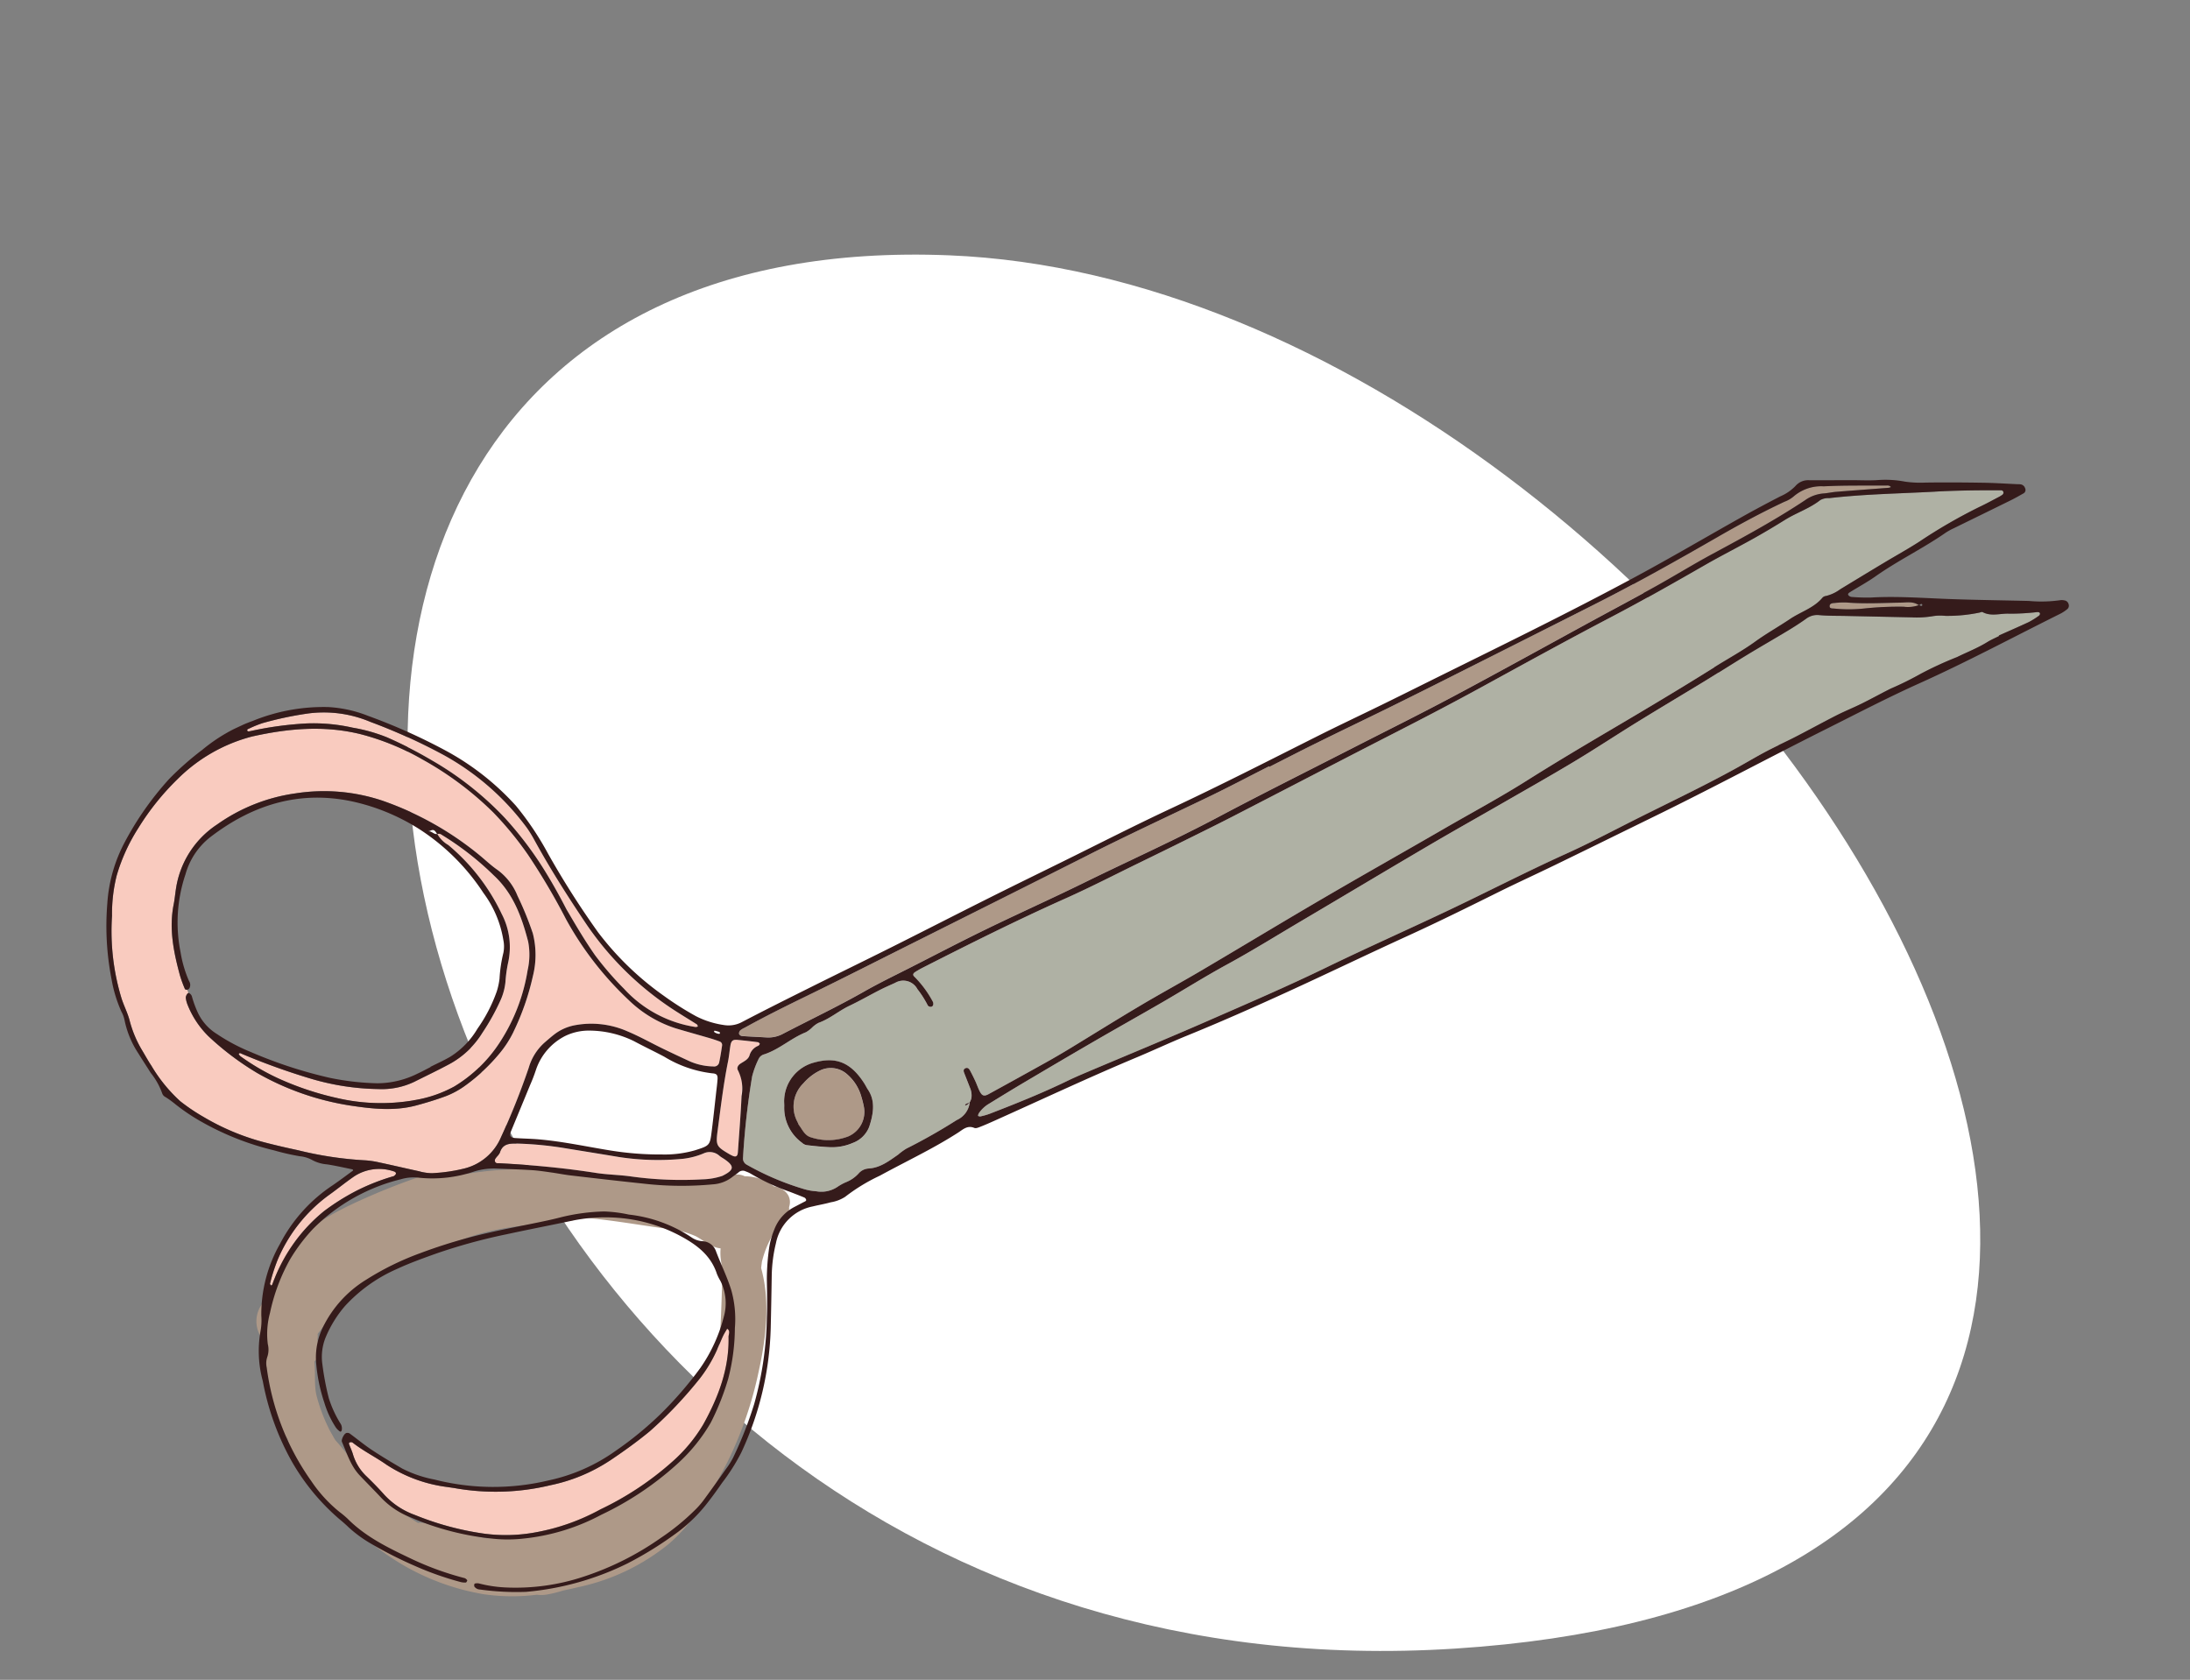 <svg xmlns="http://www.w3.org/2000/svg" xmlns:xlink="http://www.w3.org/1999/xlink" width="306.398" height="235.044" viewBox="0 0 306.398 235.044">
  <rect x="0" y="0" width="306.398" height="235.044" fill="#808080" stroke="none"/>
  <defs>
    <clipPath id="clip-path">
      <rect id="Rectángulo_362252" data-name="Rectángulo 362252" width="129.953" height="277.475" fill="none"/>
    </clipPath>
  </defs>
  <g id="Grupo_1065188" data-name="Grupo 1065188" transform="translate(5248.036 10977.495)">
    <g id="Grupo_1065167" data-name="Grupo 1065167" transform="translate(-5527.984 -11734.078)">
      <path id="Trazado_100521" data-name="Trazado 100521" d="M103.783,434.588C-27.656,429.281,22.1,639.336,174.577,629.536S211.6,438.946,103.783,434.588Z" transform="translate(308.966 357.72)" fill="#fff"/>
    </g>
    <g id="Grupo_1065187" data-name="Grupo 1065187" transform="translate(-5193.115 -10742.451) rotate(-115)">
      <g id="Grupo_1065186" data-name="Grupo 1065186" clip-path="url(#clip-path)">
        <path id="Trazado_777901" data-name="Trazado 777901" d="M62.711,23.636c-.078-4.48-.743-11.934-5.646-13.583-.593-1.064-1.18-2.127-1.679-3.221a4.091,4.091,0,0,0-4.164-2.1c-1.494-1.366-3.792-1.853-5.7-2.189a41.743,41.743,0,0,0-6.488-.645,13.864,13.864,0,0,0-2.27.165,12.238,12.238,0,0,0-4.523-.207c-2.3.2-5.047.573-7.08,1.812a8.218,8.218,0,0,0-.941.5,2.822,2.822,0,0,0-.564.461A33.375,33.375,0,0,0,5.462,17.762a27.44,27.44,0,0,0-3.2,6.7,4.6,4.6,0,0,0-.581,1.326,17.057,17.057,0,0,0-.443,2.269Q.979,29.132.763,30.2A29.825,29.825,0,0,0,.916,44.249c1.257,4.416,4.03,8.51,6.8,12.1a53.154,53.154,0,0,0,9.93,9.589c3.685,2.814,7.9,5.393,12.515,6.236l.258.045c.253.154.5.311.754.472a13.9,13.9,0,0,1,3.564,4.262c.037.2.073.41.107.615a2.6,2.6,0,0,0,1.64,1.789c1.215,1.142,2.756.519,3.547-.68a6.671,6.671,0,0,0,3-3.109,2.235,2.235,0,0,0,.848-1.479c1.261-7.313,5.583-13.356,9.441-19.514a49.638,49.638,0,0,0,6.469-14.164,3.542,3.542,0,0,0,1.947-2.566,90.889,90.889,0,0,0,.971-14.209M32.317,67.2c-1.094-.631-2.237-1.185-3.317-1.736-2.155-1.1-4.287-2.175-6.324-3.4.779-1.466-8.593-13.74-10.29-19.454-.755-2.544-1.488-5.092-2.039-7.69a21.35,21.35,0,0,1-.5-3.473,19.075,19.075,0,0,1-.022-1.924c.011-.242.033-.482.056-.722-.023.428.17-.636.188-.7a4.707,4.707,0,0,0,.163-1.258c.011-.165.026-.329.041-.494.638-1.657,1.489-3.232,2.1-4.9A84.2,84.2,0,0,1,17.811,14.7a3.451,3.451,0,0,0,.592-1.063,32.283,32.283,0,0,1,9.1-4.284,33.889,33.889,0,0,0,6.273-1.3c.158-.014.315-.033.473-.045.346-.029.7-.056,1.064-.082a23.775,23.775,0,0,1,5.151.364c1.519.282,3.03,1.259,4.527,1.752a2.189,2.189,0,0,0,1.772,1.5q.389.08.777.15a3.134,3.134,0,0,0,.757.4c1.3,2.576,2.932,4.918,3.5,7.805.331,1.667.5,3.437.782,5.212-.173,3.9-.563,7.792-.94,11.684-.482,4.97-2.329,9.306-3.921,13.987a2.453,2.453,0,0,0-.092,1.376c-1.91,3.376-4.148,6.592-6.256,9.831A13.959,13.959,0,0,1,38.3,65.836c-1.182.86-2.305,1.289-2.983,2.411a7.237,7.237,0,0,0-1.3-.591,14.786,14.786,0,0,0-1.695-.454" transform="translate(0 -1.135)" fill="#ae9988"/>
        <path id="Trazado_777902" data-name="Trazado 777902" d="M145.846,401.53a4.3,4.3,0,0,1-.122-1.458c-.007-3.559-.223-7.1-.529-10.647-.567-6.531-1.057-13.068-1.263-19.627q-.319-10.375-.634-20.762-.167-5.694-.307-11.392c-.083-3.74-.118-7.473-.2-11.21-.052-2.453-.153-4.9-.233-7.352a.808.808,0,0,0,.09,0c-.108-3.246-.271-6.493-.305-9.739-.073-6.127-.063-12.254-.254-18.378-.278-8.883-.518-17.766-.769-26.649-.16-5.755-.362-11.513-.455-17.271-.053-3.309-.133-6.611-.359-9.913a2.684,2.684,0,0,0-.08-.717.606.606,0,0,0-.372-.355.541.541,0,0,0-.438.237c-.568,1.016-1.1,2.053-1.653,3.072a4.275,4.275,0,0,0-.491,2.3c.184,4.287.218,8.584.566,12.857.181,2.258.216,4.509.289,6.764.129,4.036.324,8.072.39,12.108.083,5.087.007,10.173.108,15.257.139,6.983.035,13.97.393,20.949.358,6.914.536,13.838.79,20.755.2,5.39.324,10.783.609,16.166.4,7.463.919,14.923,1.385,22.383.205,3.3.376,6.607.612,9.906.223,3.059.581,6.1.755,9.161.285,4.955.588,9.906,1.333,14.819a5.155,5.155,0,0,1-.227,2.714c-.222.567-.344,1.176-.56,1.746-.852,2.293-1.722,4.579-2.582,6.872a1.287,1.287,0,0,0-.038.331.945.945,0,0,0,.261-.142,1.227,1.227,0,0,0,.184-.313c1.218-2.672,2.519-5.31,3.619-8.03a5.9,5.9,0,0,0,.491-4.436M125.4,238.245c-.122,0-.244,0-.418-.007-.772.177-1.712.1-2.317.811a7.784,7.784,0,0,0-2.084,4.766,3.736,3.736,0,0,0,2.857,3.751,14.237,14.237,0,0,0,1.427.275,6.425,6.425,0,0,0,3.584-.449,3.449,3.449,0,0,0,2.163-3.312,7.347,7.347,0,0,0-.653-2.829,4.522,4.522,0,0,0-4.558-3.007" transform="translate(-78.624 -153.921)" fill="#ae9988"/>
        <path id="Trazado_777903" data-name="Trazado 777903" d="M106.847,248.228a.258.258,0,0,0-.031-.07,3.026,3.026,0,0,0,.01-.309c-.007-.15.066-.331-.143-.411a1.081,1.081,0,0,0-.028.327,2.274,2.274,0,0,0,.16.393v.039s0,0,.007.007a.073.073,0,0,0,.011.017,3.088,3.088,0,0,1-1.5-2.714,79.012,79.012,0,0,1-.644-8.058,8.11,8.11,0,0,0-.282-1.43c-.254-1.5-.609-2.993-.021-4.52a2.01,2.01,0,0,0-.038-1.621,4.832,4.832,0,0,1-.344-2.153,7.021,7.021,0,0,0-.09-1.274,4.041,4.041,0,0,1,.682-2.954A7.751,7.751,0,0,1,105.664,222a38.342,38.342,0,0,1,6.416-5.755,1,1,0,0,1,1.179-.035,106.758,106.758,0,0,1,9.715,5.936,12.5,12.5,0,0,1,1.806,1.827,1.207,1.207,0,0,1,.268,1.034c-.257,2.209.476,4.367.341,6.573a4.142,4.142,0,0,0,.236,1.072,3.744,3.744,0,0,1,.209,1.075c-.156,1.66.324,3.27.338,4.92.01,1.59.149,3.184.205,4.774.031.8.01,1.594,0,2.39a2.238,2.238,0,0,1-2.115,2.45,13.666,13.666,0,0,1-2.547.344.483.483,0,0,0-.515.411c-.041.254.264.5.654.453a14.688,14.688,0,0,0,4.126-.843c.411-.181.546.049.592.393.045.365.08.73.094,1.1.254,7.412.459,14.822.341,22.244-.063,3.914.1,7.836.164,11.75q.057,3.4.136,6.8c.059,2.512.111,5.024.208,7.536.341,8.636.724,17.271,1.04,25.907.167,4.475.369,8.942.658,13.41.439,6.788.894,13.573,1.207,20.365.23,5.024.637,10.035,1.062,15.042.236,2.752.309,5.5.529,8.253q.183,2.29.463,4.571c.23,1.886-.014,3.8.425,5.672a2.249,2.249,0,0,1-.279,1.231c-1.569,4.711-3.6,9.235-5.449,13.838-1.026,2.561-2.154,5.072-3.323,7.571-.129.278-.257.553-.393.828a.326.326,0,0,1-.435.205.388.388,0,0,1-.212-.25,4.2,4.2,0,0,1-.08-.727c-.046-.982-.111-1.963-.111-2.941a73.6,73.6,0,0,0-.859-9.7c-.261-1.942-.393-3.9-.6-5.849-.24-2.317-.5-4.631-.752-6.949a5.587,5.587,0,0,1-.014-2.188.842.842,0,0,0,.007-.54c-.821-1.722-.511-3.608-.8-5.407-.3-1.931-.445-3.883-.818-5.811-.4-2.1-.532-4.252-.793-6.378-.7-5.6-1.27-11.207-1.813-16.819-.449-4.634-.912-9.272-1.5-13.89-.566-4.443-.817-8.907-1.21-13.36-.574-6.472-1.068-12.951-1.67-19.419-.609-6.59-1.326-13.173-1.962-19.76-.317-3.295-.518-6.6-.849-9.892-.376-3.782-.842-7.553-1.26-11.332-.139-1.28-.261-2.56-.355-3.844q-.333-4.583-.629-9.168c-.052-.759.16-.982.936-1,.487-.014.978.046,1.468.049.546,0,1.1-.011,1.646-.042.317-.017.63-.1.6-.515-.025-.3-.282-.358-.533-.376-.731-.045-1.461-.087-2.192-.139a2.684,2.684,0,0,1-1.367-.4,1.878,1.878,0,0,1-.206-.17,1.8,1.8,0,0,1-.254-.3s.007,0,.01,0m14.189-17.334a5.612,5.612,0,0,0-2.985-6.1c-.271-.135-.564-.233-.835-.372a6.032,6.032,0,0,0-5.623.121,1.3,1.3,0,0,0-.56.421c-.543.881-1.082,1.768-1.562,2.683a7.274,7.274,0,0,0-.9,3.33A3.888,3.888,0,0,0,109.638,234c1.409,1.326,2.961,2.39,4.923,2.022.386-.031.63-.042.873-.073,3.622-.48,5.094-2.14,5.6-5.052" transform="translate(-67.708 -140.871)" fill="#afb1a4"/>
        <path id="Trazado_777904" data-name="Trazado 777904" d="M137.5,706.111c.307.184.15.557.042.839a11.018,11.018,0,0,1-.637,1.517c-1.246,2.185-2.168,4.52-3.194,6.806-.351.786-.564,1.7-1.406,2.182a4.451,4.451,0,0,1,.689-2,45.82,45.82,0,0,0,2.105-5.08,19.937,19.937,0,0,1,1.767-3.827c.139-.23.261-.658.633-.432" transform="translate(-86.272 -460.385)" fill="#ae9988"/>
        <path id="Trazado_777905" data-name="Trazado 777905" d="M116.733,443.562a2.577,2.577,0,0,1-.324,1.921c-.616,1.054-1.113,2.181-1.653,3.277q-2.071,4.2-4.14,8.4a13.876,13.876,0,0,0-1.016,2.557,6.535,6.535,0,0,1-.717,1.677,21.862,21.862,0,0,0-1.59,4.443c-.059.171-.032.435-.143.519-1.117.832-1.2,2.223-1.8,3.33a32.685,32.685,0,0,0-1.423,3.58c-.062.16-.17.338-.375.279a.4.4,0,0,1-.2-.286,11.284,11.284,0,0,1-.2-1.635c0-1.531.041-3.062.066-4.593h-.077c-.021-.612,0-1.228-.07-1.834-.191-1.587-.08-3.169-.115-4.753a49.85,49.85,0,0,0,.021-5.678,43.734,43.734,0,0,1-.1-4.582c-.041-1.524-.15-3.048-.184-4.575-.031-1.285.041-2.568,0-3.852-.073-2.14-.216-4.28-.3-6.42-.063-1.527-.039-3.058-.112-4.582s-.229-3.055-.338-4.582c-.41-5.81-.407-11.638-.605-17.456-.108-3.125-.243-6.256-.208-9.38.073-6.256-.192-12.505-.223-18.757-.035-6.19.077-12.386-.021-18.577-.094-6.009.094-12.014.233-18.02.146-6.19.432-12.373.651-18.559.031-.922.059-1.841.045-2.76-.063-3.987.157-7.964.428-11.937a9.7,9.7,0,0,1,.209-1.267c.021-.1.132-.192.2-.282.021.018.048.035.073.053a.761.761,0,0,1,.2.177,4.445,4.445,0,0,1,.626,1.907c.226,1.948.449,3.9.64,5.846.365,3.723.727,7.442,1.058,11.165.327,3.664.6,7.335.926,11,.309,3.479.748,6.949.963,10.431.251,3.977.731,7.933,1.117,11.9.678,6.952,1.4,13.9,2.06,20.859.376,3.963.668,7.937,1.012,11.9.327,3.785.619,7.578,1.02,11.357.358,3.409.866,6.805,1.267,10.212.428,3.653.793,7.31,1.2,10.964.268,2.376.588,4.746.849,7.119.233,2.133.411,4.273.637,6.4.112,1.037.247,2.071.438,3.094" transform="translate(-65.764 -201.604)" fill="#afb1a4"/>
        <path id="Trazado_777906" data-name="Trazado 777906" d="M146.225,47.8c-.069.018-.128.184-.153.292a48.52,48.52,0,0,1-2.387,7.7,24.984,24.984,0,0,1-3.24,5.536,23.085,23.085,0,0,1-3.229,3.757,58.9,58.9,0,0,1-5.654,4.395A44.534,44.534,0,0,1,119.939,75.3a49.931,49.931,0,0,1-9.795,2.007c-1.684.181-3.466.307-5.383.379-1.66.167-4.589.4-7.488.908a43.692,43.692,0,0,0-6.005,1.7A17.033,17.033,0,0,0,82.2,87.109a.846.846,0,0,0-.056.32c.108,0,.24.038.317-.01.828-.526,1.642-1.072,2.467-1.6A43.563,43.563,0,0,1,101.6,79.353c2.874-.455,5.755-.862,8.646-1.179,1.736-.188,3.476-.345,5.219-.46a16.8,16.8,0,0,0,2-.233,36.1,36.1,0,0,0,14.168-6.27,80.475,80.475,0,0,0,8.5-7.3,16.731,16.731,0,0,0,4.784-7.509,48.305,48.305,0,0,0,1.44-6.263,16.129,16.129,0,0,0,.1-2.018c.007-.143.028-.379-.233-.327M99.337,69.159a9.7,9.7,0,0,0,3.6,1.761c3.521.647,6.976.963,10.449-.456a40.317,40.317,0,0,0,8-4.064c.23-.164.535-.272.539-.627a4.053,4.053,0,0,0-2.011.731,28.43,28.43,0,0,1-11.91,2.7,10.012,10.012,0,0,1-6.52-2.042,18.789,18.789,0,0,0-2.314-1.5,8.189,8.189,0,0,1-1.966-1.628,31.151,31.151,0,0,1-3.128-4.3,12.309,12.309,0,0,1-2.015-6.041c-.1-1.833-.119-3.67-.171-5.508a10.543,10.543,0,0,1,1.193-4.954,34.9,34.9,0,0,1,5.285-7.93,94.908,94.908,0,0,1,7.241-7.3c.129-.115.327-.222.2-.407-.035-.053-.327.024-.463.1a32,32,0,0,0-4.976,3.452,41.713,41.713,0,0,0-5.936,6.249,27.024,27.024,0,0,0-4.85,9.6,17.434,17.434,0,0,0-.658,5.991,19.7,19.7,0,0,0,2.937,8.427,25.96,25.96,0,0,0,7.467,7.742M89.584,80.216A45.708,45.708,0,0,1,103.5,77.053a92.576,92.576,0,0,0,10.417-1.006,46.923,46.923,0,0,0,7.463-1.909,45.251,45.251,0,0,0,10.974-5.9,34.632,34.632,0,0,0,6.847-6.35c3.271-4.088,4.972-8.831,6.072-13.827a22.915,22.915,0,0,0-.985-11.955,35.776,35.776,0,0,0-3.894-7.888,25.653,25.653,0,0,0-4.756-5.567,21.942,21.942,0,0,0-4.826-2.968A32.273,32.273,0,0,0,119.716,16c-1.03-.121-2.084-.083-3.107-.253a15.827,15.827,0,0,0-4.61-.2c-.936.1-1.733.143-2.519.268a21.427,21.427,0,0,0-6.207,1.559,27.051,27.051,0,0,0-3.445,2.077,33,33,0,0,0-6.879,6.325c-.971,1.18-1.914,2.388-2.832,3.608a50.376,50.376,0,0,0-5.181,7.776A12.093,12.093,0,0,1,83.732,39c-1.137,1.517-2.317,3-3.462,4.512a6.689,6.689,0,0,0-1.006,1.524,23.633,23.633,0,0,0-1.287,4.21,7.556,7.556,0,0,0,1.761,6.663A101.149,101.149,0,0,0,86.9,63.536a7.52,7.52,0,0,1,2.265,3.5c.146.529.3,1.057.428,1.59a6.744,6.744,0,0,1,.021,3.1,12.514,12.514,0,0,1-3.946,6.5c-1.353,1.232-2.86,2.3-4.283,3.462q-1.639,1.33-3.246,2.707a8.565,8.565,0,0,0-1.976,2.627.714.714,0,0,0,.167.988c.634.476,1.294.919,1.955,1.357a.513.513,0,0,0,.675-.073c.348-.341.685-.7,1.009-1.065,1.089-1.241,2.161-2.5,3.264-3.74a16.8,16.8,0,0,1,6.346-4.269M88.429,54.531a11.705,11.705,0,0,1-.209-3.288c.118-1.406.317-2.794.56-4.182.553-3.167,2.2-5.846,3.921-8.438a38.113,38.113,0,0,1,9.576-9.816,39.478,39.478,0,0,1,7.606-4.04A12.86,12.86,0,0,1,115.12,24a3.835,3.835,0,0,1,.894.167c.251.066.553.494.5.651l.494.017c.031-.1.15-.244.226-.24a17.307,17.307,0,0,1,1.994.17c3.333.574,6.6,1.357,9.4,3.409.591.435,1.232.8,1.841,1.211a13.077,13.077,0,0,1,5.723,9.022,24.913,24.913,0,0,1-.7,11.81A25.736,25.736,0,0,1,129.409,60.8a44.258,44.258,0,0,1-12.616,9.061c-.939.453-1.917.828-2.818,1.343a8.3,8.3,0,0,1-4.589,1.078A45.03,45.03,0,0,1,103.7,72a12.16,12.16,0,0,1-5.428-2.526,35.5,35.5,0,0,1-5.908-5.745,14.831,14.831,0,0,1-1.938-3.1,25.823,25.823,0,0,1-2-6.092M75.187,18.822A23.124,23.124,0,0,1,80.809,29a31.58,31.58,0,0,1,.689,5.456,29.593,29.593,0,0,1-.355,5.581c.034.084.055.292.17.383.17.132.355-.018.466-.154a6.377,6.377,0,0,0,1.684-5.239c-.247-1.514-.637-3-.909-4.5a21.64,21.64,0,0,0-5.17-10.205,25.358,25.358,0,0,0-2.554-2.359c-.052-.049-.2.014-.3.024.01.056-.007.136.024.17.206.227.428.435.634.665M77.779,90.4c-.609-.411-1.245-.779-1.837-1.214-2.616-1.925-5.379-3.636-8.114-5.383-1.837-1.18-1.983-1.144-3.744.063-.1.07-.2.146-.292.223-.491.379-.487.675.031.96,2.3,1.277,4.594,2.585,6.928,3.8,1.065.556,2.112,1.249,3.441,1.062.383-.056.661.275.72.692.09.6.052,1.28.564,1.7a2.046,2.046,0,0,1,.651,1.643c0,.1.1.209.146.31a.145.145,0,0,1,.045-.014c.014,0,.028-.01.045-.014.045-.014.094-.025.136-.042a.2.2,0,0,0,.094-.07c.522-.828,1.033-1.659,1.527-2.5.317-.546.23-.832-.341-1.218m-13.305-7.9a2.031,2.031,0,0,0,1.235-1.883,10.549,10.549,0,0,1,.522-2.881,36.03,36.03,0,0,1,4.009-8.027c1.489-2.171,2.964-4.349,4.45-6.527a49.007,49.007,0,0,0,3.333-5.7c.463-.922.765-1.8-.17-2.627a2.274,2.274,0,0,1-.348-.644c-.115-.208-.188-.463-.473-.5-.327-.048-.386.241-.494.443q-1.932,3.653-4.071,7.184c-.922,1.521-1.875,3.01-2.863,4.485-.922,1.371-1.632,2.881-2.536,4.259a51.33,51.33,0,0,0-4.614,8.959,9.39,9.39,0,0,0-.7,2.634c.035,1.868.494,2.129,1.938,1.294.264-.153.508-.344.786-.469M49.78,18.495c-.487-.035-.978-.031-1.461-.1a7,7,0,0,0-3.6.4c-1.137.438-2.3.845-3.465,1.193a10.779,10.779,0,0,0-4.328,2.679,40.7,40.7,0,0,0-6.385,7.558,22.918,22.918,0,0,0-2.94,6.684,30.118,30.118,0,0,0-.926,9.613,42.546,42.546,0,0,0,1.809,11.963,21.7,21.7,0,0,0,2.9,6.113c2.536,3.494,5.518,6.566,9.576,8.355.351.156.636.637,1.131.312-.209-.3-.4-.609-.627-.89-.306-.379-.651-.731-.964-1.106a19.529,19.529,0,0,1-3.065-4.336,58.4,58.4,0,0,1-3.772-9.547c-.585-2.255-1.009-4.537-1.367-6.834a23.825,23.825,0,0,1,.393-8.935,32.713,32.713,0,0,1,5.233-12.24c.215-.3.4-.617.612-.919a20.158,20.158,0,0,1,6.44-6.423c1.639-.943,3.125-2.147,4.826-3a.354.354,0,0,0,.119-.136.56.56,0,0,0,.059-.163c.031-.14-.035-.227-.2-.237" transform="translate(-17.346 -10.075)" fill="#f9cbbf"/>
        <path id="Trazado_777907" data-name="Trazado 777907" d="M130.756,30.775a42.08,42.08,0,0,0-1.708-5.807,43.123,43.123,0,0,0-5.386-9.377,21.2,21.2,0,0,0-6.746-5.846A38.79,38.79,0,0,0,107.054,5.8a18.782,18.782,0,0,0-4.715-.668,4.266,4.266,0,0,1-1.28-.112A13.131,13.131,0,0,0,96.132,4.8c-1.093.132-2.185.289-3.281.428a9.846,9.846,0,0,1-3.268.243.914.914,0,0,0-.675.205,13.057,13.057,0,0,1-1.273.72A27.306,27.306,0,0,0,83.7,8.741,38.955,38.955,0,0,0,75.725,16.3a32.61,32.61,0,0,0-2.255,2.9,4.459,4.459,0,0,1-1.225,1.357,5.157,5.157,0,0,0-1.42,1.625c-.675,1.006-1.423,1.966-2.147,2.94a.236.236,0,0,1-.17-.014c-.226-1.137-.466-2.276-.658-3.42a22.018,22.018,0,0,0-4.339-10.205,19.875,19.875,0,0,0-7.985-6.59,8.6,8.6,0,0,1-1.942-1.034,15.883,15.883,0,0,0-6.413-2.641A36.69,36.69,0,0,0,35.343.128,30.756,30.756,0,0,0,25.1,2.767c-.5.237-1,.466-1.517.66a17.763,17.763,0,0,0-3.532,1.949,57.922,57.922,0,0,0-5.477,4.317,42.633,42.633,0,0,0-4.617,4.733,2.319,2.319,0,0,0-.359.619c-.028.066.08.2.146.285.021.028.118.021.167,0a.786.786,0,0,0,.31-.171,41.822,41.822,0,0,1,5.567-5.588c2.742-2.265,5.484-4.52,8.9-5.748A12.954,12.954,0,0,0,26.018,3.2a19.448,19.448,0,0,1,5.574-1.75A35.321,35.321,0,0,1,48.645,2.516a2.705,2.705,0,0,1,1.277.678,3.191,3.191,0,0,0,1.608.839,11.207,11.207,0,0,1,3.834,2.122,26.4,26.4,0,0,1,5.63,5.745,24.929,24.929,0,0,1,2.485,4.687A26.081,26.081,0,0,1,64.57,30.7a6.285,6.285,0,0,1-.9,2.394,18.277,18.277,0,0,0-2.439,7.254,9.286,9.286,0,0,1-.894,2.957c-.79,1.521-1.562,3.051-2.383,4.558-.442.8-.957,1.569-1.458,2.339s-1.051,1.513-1.531,2.3c-1.8,2.919-3.6,5.845-5.365,8.785a46.359,46.359,0,0,0-4.109,8.608,4.934,4.934,0,0,0-.233,2.887c.087.359.122.727.223,1.079a.89.89,0,0,1-.3.985,4.194,4.194,0,0,1-.554.484,29.39,29.39,0,0,0-4.634,3.9c-.532.508-1.061,1.02-1.6,1.514a.514.514,0,0,1-.32.094c-.143.007-.2-.094-.205-.247-.017-.553-.049-1.1-.073-1.653a5.9,5.9,0,0,0-1.719-3.952,10.505,10.505,0,0,0-1.948-1.67,31.262,31.262,0,0,0-3.845-2.154c-1.618-.727-3.25-1.436-4.826-2.25A47.628,47.628,0,0,1,15.177,62.16,54.333,54.333,0,0,1,9.61,56.3a10.769,10.769,0,0,1-.988-1.541c-.915-1.594-1.823-3.191-2.7-4.8A11.758,11.758,0,0,1,5.2,48.27a32.155,32.155,0,0,1-1.475-5.862,40.736,40.736,0,0,1-.351-12.074,30.153,30.153,0,0,1,3.3-10.64,17.98,17.98,0,0,1,2.035-3.044,1.43,1.43,0,0,0,.216-.48.18.18,0,0,0-.052-.157c-.1-.059-.222-.138-.32-.118a1.02,1.02,0,0,0-.692.55,36.913,36.913,0,0,0-3.006,5.679,39.808,39.808,0,0,0-2.394,14.6A51.06,51.06,0,0,0,3.5,45.1a21.765,21.765,0,0,0,2.018,5.5c.5.985,1.047,1.938,1.6,2.895a27.135,27.135,0,0,0,2.679,4.169A43.819,43.819,0,0,0,24,68.833q3.21,1.587,6.433,3.152A20.718,20.718,0,0,1,34.3,74.438a6.521,6.521,0,0,1,2.474,6.848c-.164.838-.4,1.666-.536,2.512a5.248,5.248,0,0,0-.16,2.146,25.5,25.5,0,0,1,.63,5.637c.164,2.571.23,5.146.386,7.714.094,1.586.233,3.176.445,4.753.115.849.418,1.649-.365,2.362-.185.167-.185.571-.206.866-.045.672-.055,1.346-.066,2.018-.111,7.292-.087,14.589-.376,21.878-.1,2.571-.094,5.15-.222,7.72-.254,5.081-.348,10.167-.387,15.254-.045,6.19.039,12.384-.01,18.577-.038,4.659.07,9.318.184,13.977.073,2.94.046,5.884.094,8.823.08,5.028.184,10.052.281,15.08.153,9.133.675,18.256.929,27.386.136,4.84.352,9.68.286,14.523-.1,7.362.31,14.707.494,22.063a5.538,5.538,0,0,0,.167,1.085.614.614,0,0,0,.512.463.714.714,0,0,0,.789-.33,1.548,1.548,0,0,0,.251-.487,18.865,18.865,0,0,1,1.761-4.026c1.684-3.4,3.333-6.826,5.066-10.205,1.621-3.162,3.365-6.259,4.683-9.568a25.428,25.428,0,0,1,1.239-2.463.669.669,0,0,1,.407-.306c.226-.042.271.191.292.358.167,1.4.251,2.815.5,4.2.685,3.806.724,7.689,1.388,11.5a8.738,8.738,0,0,1,.083,1.285c.059,2.943.108,5.884.174,8.827.014.672.067,1.343.122,2.015a.545.545,0,0,0,.421.532.837.837,0,0,0,.839-.244,2.112,2.112,0,0,0,.264-.47c.762-1.458,1.556-2.9,2.272-4.384,1.148-2.366,2.276-4.746,3.354-7.146a15.179,15.179,0,0,1,1.357-2.592,14.6,14.6,0,0,0,1.75-3.218c.45-1.2,1.069-2.338,1.608-3.5.827-1.778,1.638-3.559,2.477-5.33a2.358,2.358,0,0,0,.07-2.115,6.5,6.5,0,0,1-.407-2.519c-.087-2.018-.188-4.04-.341-6.055-.425-5.685-.971-11.36-1.3-17.049-.64-11.019-.807-22.056-1.078-33.089-.056-2.206-.112-4.412-.153-6.614-.063-3.372-.076-6.747-.174-10.115-.222-7.6-.5-15.194-.508-22.8-.007-5.7-.22-11.4-.341-17.1-.084-3.863-.15-7.722-.261-11.583-.14-4.965-.327-9.927-.466-14.888-.122-4.413-.191-8.828-.31-13.239-.087-3.372-.181-6.743-.334-10.112a4.014,4.014,0,0,1,.713-2.6,12.374,12.374,0,0,1,2.724-2.961,43.156,43.156,0,0,1,4.485-2.874,41.808,41.808,0,0,1,11.963-4.593,120.514,120.514,0,0,1,12.933-1.694,41.681,41.681,0,0,0,7.971-1.242,36.792,36.792,0,0,0,11.252-5.72,82.031,82.031,0,0,0,8.883-7.7,17.867,17.867,0,0,0,3.462-4.506,26.239,26.239,0,0,0,2.724-10.414,23.468,23.468,0,0,0-.706-8.2m-65.7-11.851A23.124,23.124,0,0,0,59.431,8.747c-.205-.23-.428-.438-.634-.665-.031-.034-.014-.115-.024-.17.1-.01.251-.073.3-.024a25.28,25.28,0,0,1,2.554,2.359A21.637,21.637,0,0,1,66.8,20.452c.272,1.5.661,2.985.909,4.5a6.377,6.377,0,0,1-1.684,5.239c-.111.136-.3.286-.466.154-.115-.091-.136-.3-.17-.383a29.594,29.594,0,0,0,.355-5.581,31.545,31.545,0,0,0-.689-5.456M46.7,68.976a51.317,51.317,0,0,1,4.614-8.959c.9-1.378,1.615-2.888,2.536-4.259.989-1.476,1.942-2.964,2.863-4.485q2.14-3.533,4.072-7.184c.108-.2.167-.491.494-.443.285.042.358.3.473.5a2.279,2.279,0,0,0,.348.644c.936.832.633,1.7.17,2.627a49.036,49.036,0,0,1-3.333,5.7c-1.485,2.178-2.961,4.356-4.45,6.527a36.029,36.029,0,0,0-4.009,8.027,10.549,10.549,0,0,0-.522,2.881,2.029,2.029,0,0,1-1.234,1.882c-.279.126-.522.317-.787.47-1.444.835-1.9.574-1.938-1.294a9.389,9.389,0,0,1,.7-2.634m13.674,14.9a2.046,2.046,0,0,0-.651-1.643c-.511-.421-.473-1.1-.563-1.7-.059-.418-.338-.748-.721-.693a5.628,5.628,0,0,1-3.441-1.061c-2.334-1.218-4.624-2.526-6.927-3.8-.518-.285-.522-.581-.031-.96.094-.077.192-.153.292-.223,1.761-1.207,1.907-1.242,3.744-.063,2.735,1.746,5.5,3.458,8.114,5.383.592.435,1.228.8,1.837,1.214.571.386.658.672.341,1.218-.494.842-1,1.673-1.527,2.5a.2.2,0,0,1-.094.069.94.94,0,0,1-.135.042c-.018,0-.031.01-.046.014a.379.379,0,0,0-.045.017v0c-.049-.1-.143-.205-.146-.31M59.6,76.4c-.292.543-.546.605-1.044.334-.588-.32-1.152-.689-1.726-1.037-1.461-.891-2.926-1.775-4.374-2.683-1.889-1.182-1.882-1.151-1.59-3.406a15.42,15.42,0,0,1,1.4-4.349,43.616,43.616,0,0,1,3.6-6.378C57.754,56.1,59.8,53.423,61.481,50.5c.55-.953,1.026-1.945,1.559-2.908.334-.609.65-.634,1.12-.122,1.569,1.708,3.135,3.424,4.711,5.129a23,23,0,0,0,1.653,1.712,8.272,8.272,0,0,1,2.508,5.724,7.618,7.618,0,0,1-.776,3.368A14.279,14.279,0,0,1,68.3,68.385c-1.273.949-2.491,1.965-3.765,2.922a16.544,16.544,0,0,0-4.94,5.1M46.443,255.559a13.879,13.879,0,0,0-1.016,2.557,6.534,6.534,0,0,1-.717,1.677,21.86,21.86,0,0,0-1.59,4.443c-.059.171-.032.435-.143.519-1.117.832-1.2,2.223-1.8,3.33a32.686,32.686,0,0,0-1.423,3.58c-.063.16-.17.338-.375.279a.4.4,0,0,1-.2-.285,11.341,11.341,0,0,1-.2-1.635c0-1.531.042-3.062.066-4.593h-.077c-.021-.612,0-1.228-.07-1.833-.191-1.587-.08-3.17-.115-4.753a49.773,49.773,0,0,0,.021-5.678,43.732,43.732,0,0,1-.1-4.582c-.041-1.524-.15-3.048-.184-4.575-.031-1.285.041-2.568,0-3.852-.073-2.14-.216-4.28-.3-6.42-.063-1.527-.038-3.058-.111-4.582s-.229-3.055-.338-4.582c-.41-5.81-.407-11.638-.605-17.456-.108-3.125-.243-6.256-.209-9.38.073-6.256-.191-12.506-.223-18.758-.035-6.19.077-12.386-.021-18.577-.094-6.009.094-12.014.233-18.02.146-6.19.431-12.373.651-18.559.031-.922.059-1.841.045-2.76-.063-3.987.157-7.964.428-11.937a9.637,9.637,0,0,1,.209-1.267c.021-.1.132-.192.2-.282v0c.021.017.049.038.073.056a.761.761,0,0,1,.2.177,4.44,4.44,0,0,1,.626,1.907c.226,1.948.449,3.9.64,5.846.365,3.723.727,7.442,1.058,11.165.327,3.663.6,7.335.926,11,.31,3.479.748,6.949.964,10.432.251,3.977.73,7.932,1.117,11.9.678,6.952,1.4,13.9,2.06,20.859.376,3.963.668,7.937,1.012,11.9.327,3.785.619,7.578,1.02,11.357.358,3.409.866,6.805,1.266,10.212.428,3.653.794,7.31,1.2,10.964.268,2.376.588,4.746.849,7.119.233,2.133.411,4.273.637,6.4.111,1.037.247,2.071.438,3.093a2.578,2.578,0,0,1-.324,1.921c-.616,1.054-1.113,2.181-1.653,3.278q-2.072,4.2-4.14,8.4m6.42-8.994a11.1,11.1,0,0,1-.637,1.517c-1.246,2.185-2.168,4.52-3.194,6.806-.351.786-.564,1.7-1.406,2.182v.056l-.031.021a1.332,1.332,0,0,1,.042.261c0,.045-.056.128-.09.128-.146.014-.223-.08-.16-.212a.617.617,0,0,1,.208-.177c0-.018-.007-.035-.01-.053.014-.007.028-.018.042-.024a4.452,4.452,0,0,1,.689-2,45.753,45.753,0,0,0,2.1-5.08,19.982,19.982,0,0,1,1.767-3.827c.14-.23.261-.658.634-.431.307.184.149.557.042.839m8.19,19.3c-1.026,2.561-2.154,5.072-3.323,7.571-.129.278-.257.553-.393.828a.326.326,0,0,1-.435.2.388.388,0,0,1-.212-.25,4.207,4.207,0,0,1-.08-.727c-.046-.982-.111-1.963-.111-2.94a73.6,73.6,0,0,0-.859-9.7c-.261-1.941-.393-3.9-.6-5.849-.24-2.317-.5-4.631-.752-6.949a5.587,5.587,0,0,1-.014-2.188.842.842,0,0,0,.007-.54c-.821-1.722-.511-3.608-.8-5.407-.3-1.931-.445-3.883-.818-5.811-.4-2.1-.532-4.251-.793-6.378-.7-5.6-1.27-11.207-1.813-16.819-.449-4.634-.912-9.272-1.5-13.89-.566-4.443-.817-8.907-1.21-13.36-.574-6.472-1.068-12.951-1.67-19.419-.609-6.59-1.326-13.173-1.962-19.76-.317-3.294-.518-6.6-.849-9.892-.376-3.782-.842-7.553-1.26-11.333-.139-1.28-.261-2.56-.355-3.844q-.333-4.583-.629-9.168c-.052-.759.16-.981.936-1,.487-.014.978.046,1.468.049.546,0,1.1-.011,1.646-.042.317-.017.63-.1.6-.515-.025-.3-.282-.358-.533-.376-.731-.045-1.461-.087-2.192-.138a2.684,2.684,0,0,1-1.367-.4,1.372,1.372,0,0,1-.206-.17,1.8,1.8,0,0,1-.254-.3s.007,0,.01,0a.255.255,0,0,0-.031-.07v.039s0,0,.007.007a.072.072,0,0,0,.011.017,3.087,3.087,0,0,1-1.5-2.714,79.01,79.01,0,0,1-.644-8.058,8.113,8.113,0,0,0-.282-1.43c-.254-1.5-.609-2.993-.021-4.52a2.01,2.01,0,0,0-.038-1.621,4.831,4.831,0,0,1-.344-2.153,7.015,7.015,0,0,0-.09-1.273,4.042,4.042,0,0,1,.682-2.954,7.751,7.751,0,0,1,1.064-1.493,38.358,38.358,0,0,1,6.416-5.755,1,1,0,0,1,1.179-.034,106.679,106.679,0,0,1,9.715,5.935,12.52,12.52,0,0,1,1.806,1.827,1.208,1.208,0,0,1,.268,1.034c-.257,2.209.476,4.367.341,6.573a4.149,4.149,0,0,0,.236,1.072,3.742,3.742,0,0,1,.209,1.075c-.156,1.659.324,3.27.338,4.919.01,1.59.149,3.184.205,4.774.031.8.01,1.594,0,2.39a2.238,2.238,0,0,1-2.115,2.45,13.665,13.665,0,0,1-2.547.344.484.484,0,0,0-.515.411c-.041.254.264.5.654.453a14.674,14.674,0,0,0,4.126-.843c.411-.181.546.049.591.394.045.366.08.73.094,1.1.254,7.411.459,14.822.341,22.244-.063,3.914.1,7.835.164,11.75q.057,3.4.136,6.8c.059,2.512.111,5.024.208,7.536.341,8.636.724,17.271,1.04,25.907.167,4.475.369,8.943.658,13.41.439,6.788.894,13.573,1.207,20.365.23,5.024.637,10.035,1.062,15.041.236,2.752.309,5.5.529,8.254q.183,2.291.463,4.572c.23,1.885-.014,3.8.425,5.671a2.249,2.249,0,0,1-.279,1.231c-1.569,4.711-3.6,9.235-5.449,13.838m4-128.829c.191,6.124.181,12.251.254,18.378.034,3.246.2,6.493.305,9.739-.031,0-.062,0-.09,0,.08,2.45.181,4.9.233,7.352.087,3.737.122,7.47.2,11.21q.13,5.694.307,11.392.308,10.381.634,20.762c.205,6.559.7,13.1,1.263,19.627.306,3.542.522,7.088.529,10.647a4.3,4.3,0,0,0,.122,1.458,5.9,5.9,0,0,1-.491,4.436c-1.1,2.721-2.4,5.359-3.619,8.03a1.223,1.223,0,0,1-.184.313.953.953,0,0,1-.261.142,1.287,1.287,0,0,1,.038-.33c.859-2.293,1.729-4.579,2.582-6.872.216-.571.338-1.18.56-1.747a5.154,5.154,0,0,0,.227-2.714c-.745-4.913-1.047-9.864-1.333-14.819-.174-3.058-.532-6.1-.755-9.161-.237-3.3-.407-6.6-.612-9.906-.466-7.461-.988-14.92-1.385-22.383-.285-5.383-.411-10.776-.609-16.166-.254-6.917-.432-13.841-.79-20.755-.358-6.979-.254-13.966-.393-20.949-.1-5.084-.024-10.17-.108-15.257-.066-4.037-.261-8.073-.39-12.109-.073-2.255-.108-4.505-.289-6.764-.348-4.273-.382-8.57-.566-12.857a4.276,4.276,0,0,1,.491-2.3c.553-1.019,1.085-2.056,1.653-3.072a.542.542,0,0,1,.438-.237.606.606,0,0,1,.372.355,2.681,2.681,0,0,1,.08.717c.226,3.3.306,6.6.359,9.913.094,5.758.3,11.516.455,17.271.251,8.884.491,17.766.769,26.649m-.623-57.292a.2.2,0,0,1-.167.021.137.137,0,0,1-.073-.1c.014-.185.466-.609.609-.578.028.045.09.118.077.132a6.331,6.331,0,0,1-.445.529m-.209-1.6c-.323.369-.661.724-1.009,1.065a.513.513,0,0,1-.675.073c-.661-.438-1.322-.881-1.955-1.357a.715.715,0,0,1-.167-.988,8.572,8.572,0,0,1,1.976-2.627Q64,72.945,65.635,71.61c1.423-1.159,2.93-2.23,4.283-3.462a12.511,12.511,0,0,0,3.946-6.5,6.744,6.744,0,0,0-.021-3.1c-.125-.533-.282-1.062-.428-1.59a7.516,7.516,0,0,0-2.265-3.5,101.218,101.218,0,0,1-7.167-7.627,7.557,7.557,0,0,1-1.761-6.663,23.663,23.663,0,0,1,1.287-4.21,6.7,6.7,0,0,1,1.006-1.524c1.145-1.51,2.325-3,3.462-4.512a12.094,12.094,0,0,0,1.2-1.844A50.376,50.376,0,0,1,74.361,19.3c.919-1.221,1.861-2.429,2.833-3.608A33.008,33.008,0,0,1,84.072,9.37a27.074,27.074,0,0,1,3.445-2.077,21.426,21.426,0,0,1,6.207-1.559c.786-.125,1.583-.17,2.519-.268a15.828,15.828,0,0,1,4.61.2c1.023.17,2.077.132,3.107.253a32.272,32.272,0,0,1,11.1,3.685,21.939,21.939,0,0,1,4.826,2.968,25.654,25.654,0,0,1,4.756,5.567,35.759,35.759,0,0,1,3.893,7.888,22.914,22.914,0,0,1,.985,11.955c-1.1,5-2.8,9.739-6.072,13.827a34.622,34.622,0,0,1-6.847,6.35,45.275,45.275,0,0,1-10.974,5.9,46.949,46.949,0,0,1-7.463,1.91,92.65,92.65,0,0,1-10.417,1.006,45.706,45.706,0,0,0-13.918,3.163,16.8,16.8,0,0,0-6.347,4.269c-1.1,1.236-2.175,2.5-3.264,3.74m66.485-40.1a16.2,16.2,0,0,1-.1,2.018,48.364,48.364,0,0,1-1.441,6.263,16.731,16.731,0,0,1-4.784,7.509,80.475,80.475,0,0,1-8.5,7.3,36.107,36.107,0,0,1-14.168,6.27,16.8,16.8,0,0,1-2,.233q-2.615.172-5.219.459c-2.891.317-5.772.724-8.646,1.179a43.563,43.563,0,0,0-16.666,6.468c-.824.526-1.638,1.072-2.467,1.6-.077.048-.209.007-.317.01a.852.852,0,0,1,.056-.32,17.033,17.033,0,0,1,9.067-6.813,43.705,43.705,0,0,1,6.005-1.7c2.9-.508,5.828-.741,7.488-.908,1.917-.073,3.7-.2,5.383-.379a49.9,49.9,0,0,0,9.795-2.008A44.527,44.527,0,0,0,115.808,59.4a58.859,58.859,0,0,0,5.654-4.395,23.084,23.084,0,0,0,3.229-3.757,24.957,24.957,0,0,0,3.24-5.536,48.5,48.5,0,0,0,2.387-7.7c.025-.108.084-.275.153-.292.261-.053.24.184.233.327M76.613,53.652A35.485,35.485,0,0,0,82.521,59.4a12.163,12.163,0,0,0,5.428,2.526,44.96,44.96,0,0,0,5.682.281,8.3,8.3,0,0,0,4.589-1.079c.9-.515,1.879-.89,2.818-1.343a44.271,44.271,0,0,0,12.616-9.061,25.743,25.743,0,0,0,6.075-10.577,24.913,24.913,0,0,0,.7-11.81,13.075,13.075,0,0,0-5.723-9.022c-.609-.407-1.249-.776-1.841-1.211-2.8-2.052-6.065-2.835-9.4-3.409a17.3,17.3,0,0,0-1.994-.17c-.076,0-.195.143-.226.24a.463.463,0,0,0,.035.341.974.974,0,0,0,.96.407,16.842,16.842,0,0,1,4.158.633,21.063,21.063,0,0,1,9.568,5.216,10.068,10.068,0,0,1,3.239,5.244c1.74,7.7.623,14.843-4.513,21.074a29.025,29.025,0,0,1-6.868,6.058A30.475,30.475,0,0,1,96,58.054a15.059,15.059,0,0,1-7.1-.247,4.511,4.511,0,0,1-1.657-.752,19.773,19.773,0,0,0-3.058-2.025,9.6,9.6,0,0,1-1.458-1.106,21.194,21.194,0,0,1-3.58-4.642,11.54,11.54,0,0,1-1.952-5.107c-.1-1.034-.077-2.078-.112-3.118a.143.143,0,0,1-.034,0c-.025-.675-.063-1.346-.063-2.022a12.705,12.705,0,0,1,1.166-5.713A37.027,37.027,0,0,1,81.6,27.693a62.872,62.872,0,0,1,8.027-8.577,26.054,26.054,0,0,1,4.248-3.2,7.014,7.014,0,0,1,3.994-1.152,14.862,14.862,0,0,1,2.188.195.762.762,0,0,0,.679-.177.369.369,0,0,0,.021-.031c.056-.157-.247-.585-.5-.651a3.855,3.855,0,0,0-.894-.167,12.855,12.855,0,0,0-5.237.766,39.458,39.458,0,0,0-7.606,4.04,38.1,38.1,0,0,0-9.575,9.816c-1.722,2.592-3.368,5.271-3.921,8.438-.243,1.388-.442,2.776-.56,4.182a11.692,11.692,0,0,0,.208,3.288,25.839,25.839,0,0,0,2,6.092,14.818,14.818,0,0,0,1.938,3.1m30.438,1.107.3.051c-.1-.014-.205-.021-.31-.035,0,0,0-.01.007-.017M73.836,36.924a27.022,27.022,0,0,1,4.85-9.6,41.692,41.692,0,0,1,5.936-6.249A32,32,0,0,1,89.6,17.62c.136-.08.428-.157.463-.1.129.185-.07.292-.2.407a94.98,94.98,0,0,0-7.241,7.3,34.89,34.89,0,0,0-5.285,7.93,10.539,10.539,0,0,0-1.194,4.954c.052,1.837.066,3.675.17,5.508a12.314,12.314,0,0,0,2.015,6.041,31.105,31.105,0,0,0,3.128,4.3,8.179,8.179,0,0,0,1.966,1.628,18.79,18.79,0,0,1,2.314,1.5,10.013,10.013,0,0,0,6.52,2.042,28.43,28.43,0,0,0,11.91-2.7,4.058,4.058,0,0,1,2.011-.73v-.035c.014,0,.028,0,.042,0,.115-.435.654-.491.821-.881.014.686-.084.8-.821.881,0,.014-.007.025-.01.038h-.031c0,.355-.309.463-.539.627a40.326,40.326,0,0,1-8,4.064c-3.473,1.42-6.928,1.1-10.449.456a9.7,9.7,0,0,1-3.6-1.761,25.969,25.969,0,0,1-7.467-7.742,19.7,19.7,0,0,1-2.937-8.427,17.443,17.443,0,0,1,.658-5.991m-21.9,47c-.271-.135-.564-.233-.835-.372a6.032,6.032,0,0,0-5.623.121,1.3,1.3,0,0,0-.56.421c-.543.881-1.082,1.768-1.562,2.683a7.276,7.276,0,0,0-.9,3.33,3.888,3.888,0,0,0,1.068,3.023c1.409,1.326,2.961,2.39,4.923,2.022.386-.031.63-.042.873-.073,3.622-.48,5.094-2.14,5.6-5.052a5.612,5.612,0,0,0-2.985-6.1m-.518,9.551a6.418,6.418,0,0,1-3.584.448,14.227,14.227,0,0,1-1.427-.275,3.736,3.736,0,0,1-2.857-3.751,7.784,7.784,0,0,1,2.084-4.766c.605-.709,1.545-.633,2.317-.811.174,0,.3.007.418.007a4.523,4.523,0,0,1,4.558,3.007,7.349,7.349,0,0,1,.653,2.829,3.448,3.448,0,0,1-2.163,3.312M24.533,17.129a16.6,16.6,0,0,1,3.305-3.43c1.36-.933,2.724-1.872,4.134-2.732,1.093-.668,2.262-1.214,3.385-1.833a.593.593,0,0,0,.268-.417.8.8,0,0,0-.14-.418c-.184-.32-.515-.643-.737-.647-1.768-.041-3.552-.31-5.285.271-1.4.466-2.777.971-4.172,1.423a11.388,11.388,0,0,0-4.06,2.45,38.708,38.708,0,0,0-7.7,9.314,19.667,19.667,0,0,0-1.764,3.83A29.369,29.369,0,0,0,10.18,36.235a43.381,43.381,0,0,0,1.938,12.588,24,24,0,0,0,3.281,6.75,35.315,35.315,0,0,0,4.534,4.8,28.766,28.766,0,0,0,6.03,3.838,14.946,14.946,0,0,0,5,1.781c1.928.268,3.9.212,5.846.362a2.088,2.088,0,0,0,2.1-1.159,3.044,3.044,0,0,1,1.148-1.145,19.679,19.679,0,0,0,6.559-6.573,19.4,19.4,0,0,0,1.855-2.947,28.06,28.06,0,0,0,1.813-5.772c.163-.9.362-1.8.57-2.69.585-2.5,1.225-5,1.764-7.509a72.8,72.8,0,0,0,1.44-9.8,39.233,39.233,0,0,0-.167-8.431A16.105,16.105,0,0,0,50.5,12.119,9.65,9.65,0,0,0,46.6,9.168a23.394,23.394,0,0,0-5.87-1.433,13.184,13.184,0,0,0-3.845.007A2.333,2.333,0,0,0,36.22,8a.133.133,0,0,0-.063.208.45.45,0,0,0,.073.095,1.276,1.276,0,0,0,1.034.237,15.448,15.448,0,0,1,3.851.038,39.1,39.1,0,0,1,4.618,1.176,7.289,7.289,0,0,1,3.242,2.014,16.388,16.388,0,0,1,2.819,4.28,21.574,21.574,0,0,1,1.638,8.782c0,1.965-.181,3.914-.362,5.866a78.478,78.478,0,0,1-1.726,10.135c-.661,2.926-1.392,5.836-2.073,8.758a23.038,23.038,0,0,1-2.425,6.319,22.01,22.01,0,0,1-5.581,6.524c-2.178,1.681-4.457,3.059-7.38,2.7a6.982,6.982,0,0,0-1.1.031,6.975,6.975,0,0,1-4.739-1.688,22.253,22.253,0,0,1-5.1-5.988,52.526,52.526,0,0,1-3.525-7.867A48.654,48.654,0,0,1,17.432,41.8a25.117,25.117,0,0,1,.219-10.213,33.266,33.266,0,0,1,6.882-14.457m-8,23.347c.358,2.3.783,4.579,1.367,6.834a58.427,58.427,0,0,0,3.772,9.547,19.531,19.531,0,0,0,3.066,4.336c.313.375.657.727.963,1.106.226.281.418.594.627.89-.494.324-.779-.156-1.131-.312-4.057-1.789-7.039-4.861-9.576-8.355a21.722,21.722,0,0,1-2.9-6.113,42.546,42.546,0,0,1-1.809-11.963,30.118,30.118,0,0,1,.926-9.613,22.918,22.918,0,0,1,2.94-6.684,40.717,40.717,0,0,1,6.385-7.558A10.782,10.782,0,0,1,25.5,9.913c1.169-.348,2.328-.755,3.465-1.193a7,7,0,0,1,3.6-.4c.484.069.974.066,1.461.1.16.011.227.1.2.237a.56.56,0,0,1-.059.163.352.352,0,0,1-.119.136c-1.7.856-3.187,2.06-4.826,3a20.158,20.158,0,0,0-6.44,6.423c-.208.3-.4.619-.612.919A32.721,32.721,0,0,0,16.93,31.541a23.825,23.825,0,0,0-.393,8.935m24.029,66.091a1.081,1.081,0,0,0-.028.327,2.274,2.274,0,0,0,.16.393,3.021,3.021,0,0,0,.01-.309c-.007-.15.066-.331-.143-.411" transform="translate(-1.59 0)" fill="#351b1b"/>
      </g>
    </g>
  </g>
</svg>
